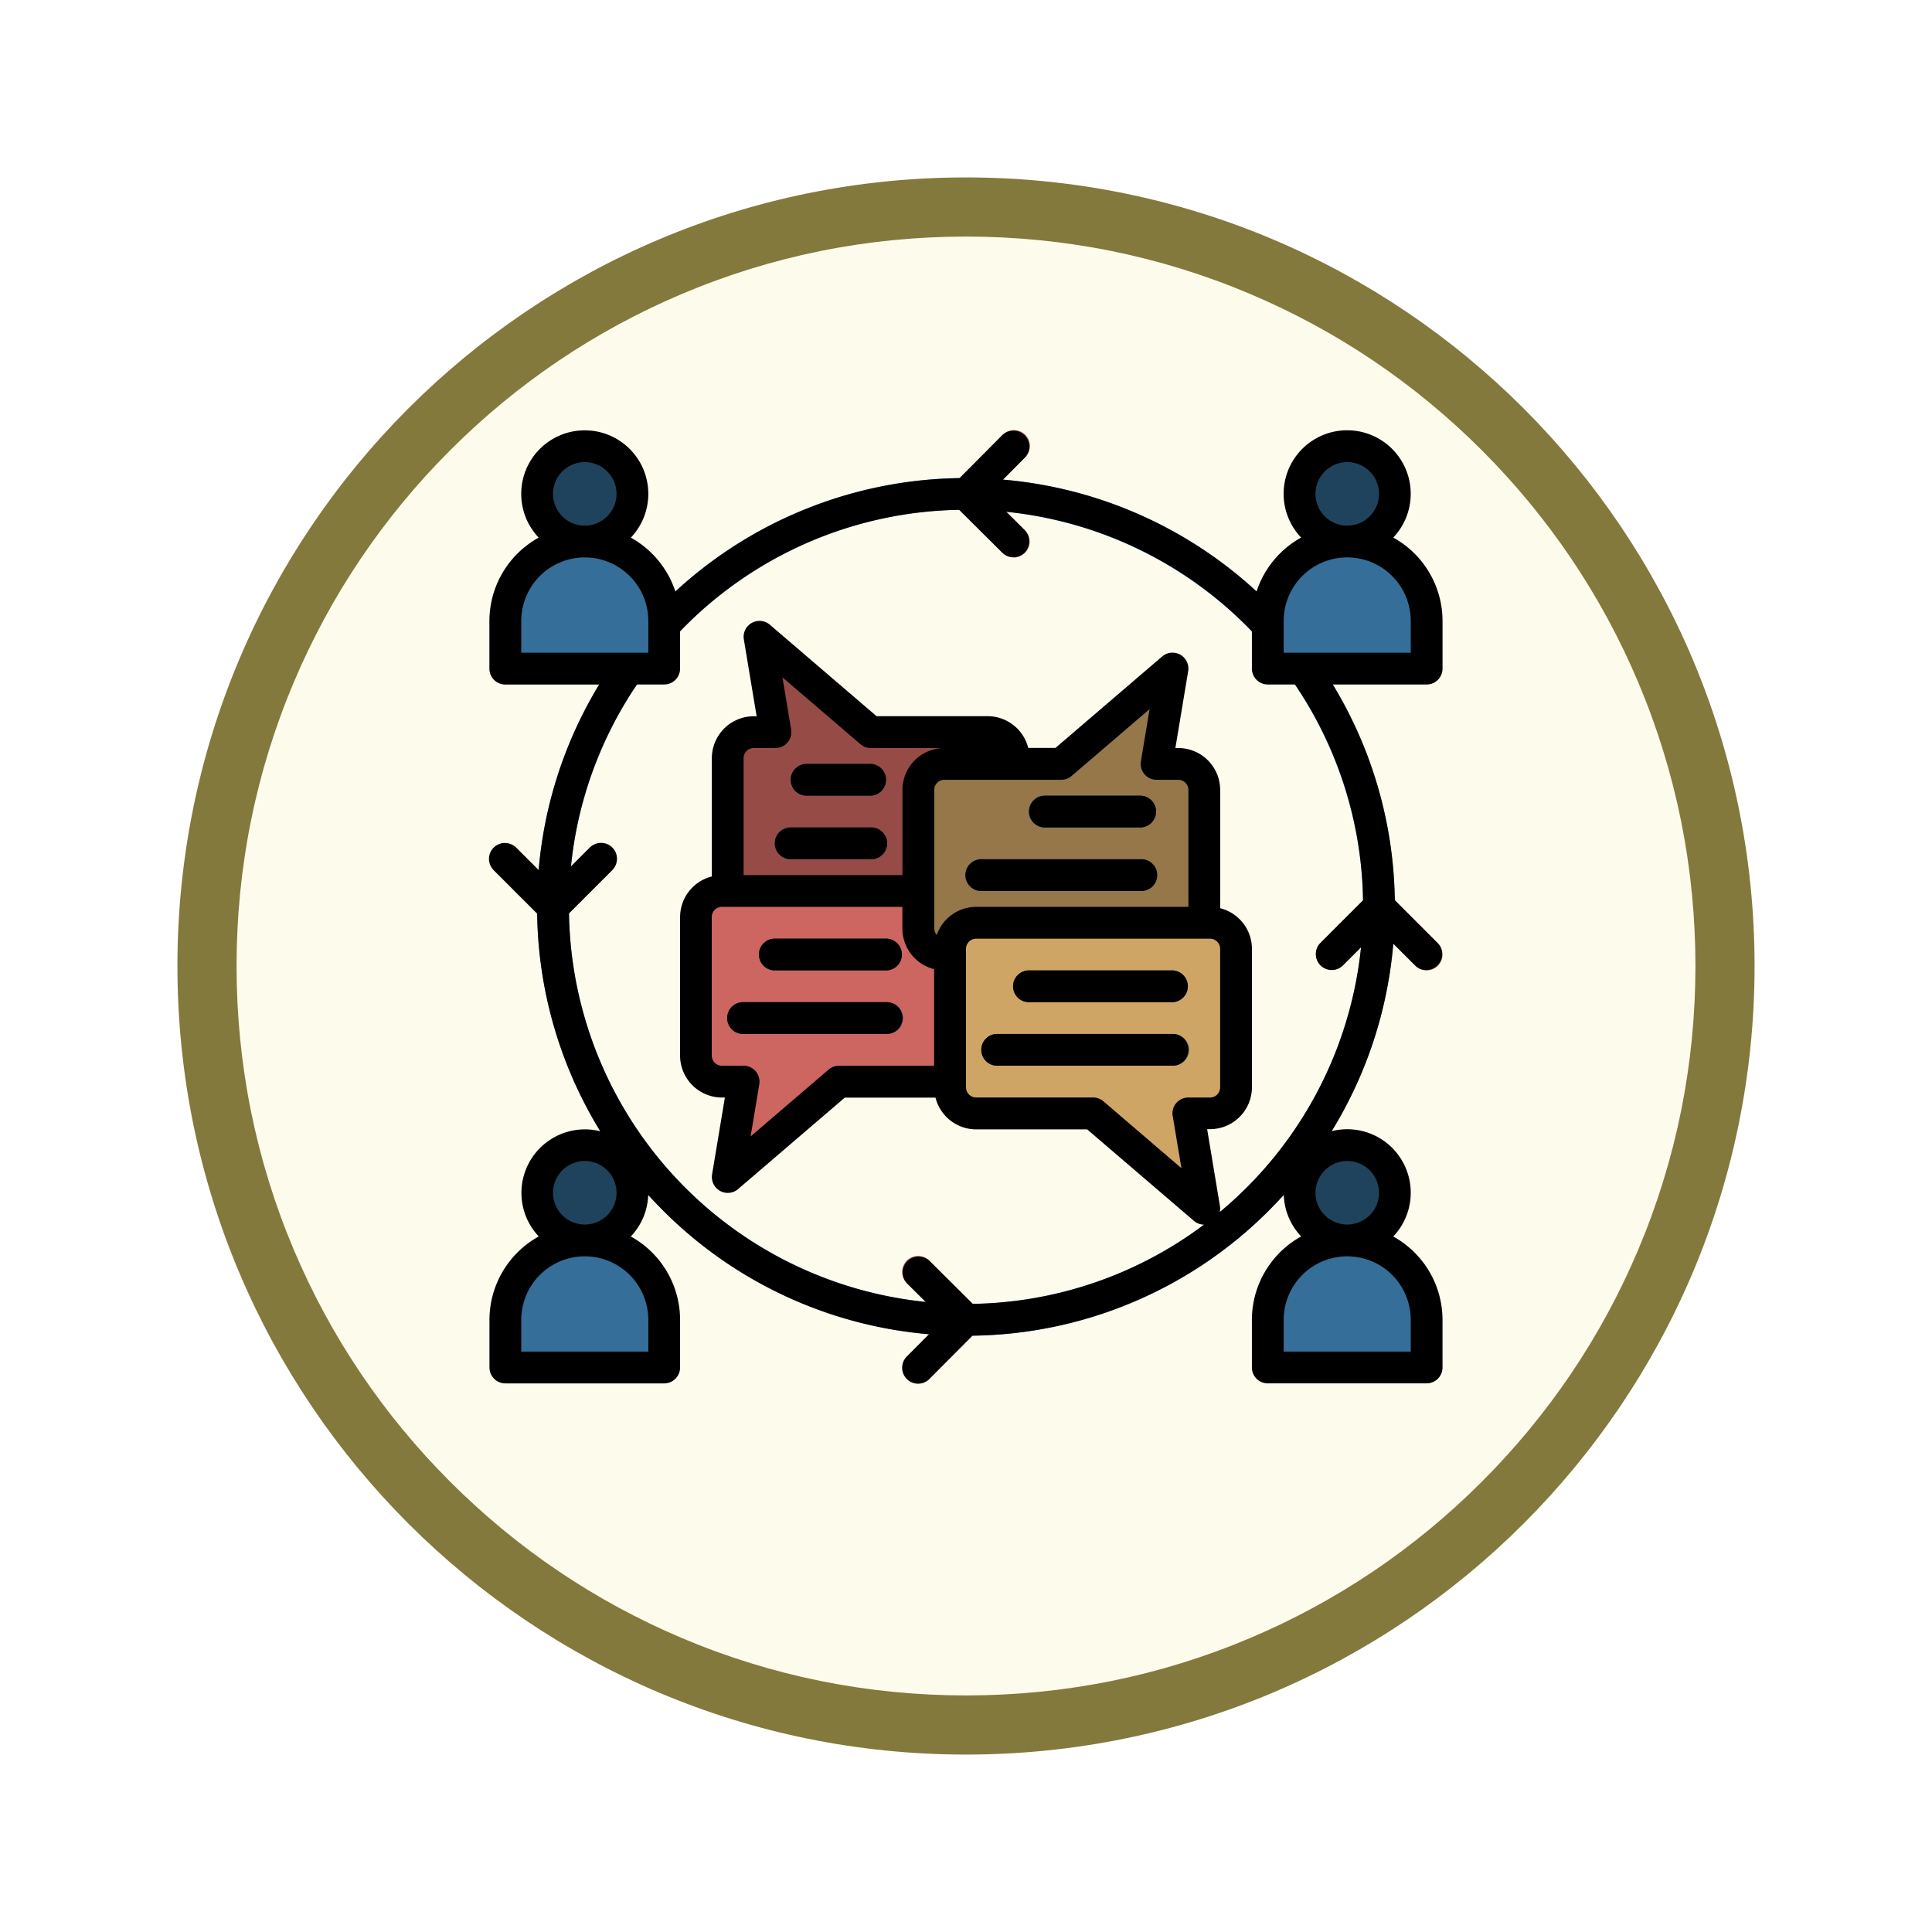 <svg xmlns="http://www.w3.org/2000/svg" xmlns:xlink="http://www.w3.org/1999/xlink" width="98" height="98" viewBox="0 0 98 98">
  <defs>
    <filter id="Trazado_982547" x="0" y="0" width="98" height="98" filterUnits="userSpaceOnUse">
      <feOffset dy="3" input="SourceAlpha"/>
      <feGaussianBlur stdDeviation="3" result="blur"/>
      <feFlood flood-opacity="0.161"/>
      <feComposite operator="in" in2="blur"/>
      <feComposite in="SourceGraphic"/>
    </filter>
    <clipPath id="clip-path">
      <path id="path8121" d="M0-682.665H48.414v48.414H0Z" transform="translate(0 682.665)"/>
    </clipPath>
  </defs>
  <g id="Grupo_1208169" data-name="Grupo 1208169" transform="translate(-191 -1910.348)">
    <g id="Grupo_1207915" data-name="Grupo 1207915" transform="translate(0 -175.204)">
      <g id="Grupo_1207712" data-name="Grupo 1207712">
        <g id="Grupo_1207285" data-name="Grupo 1207285" transform="translate(0 344.552)">
          <g id="Grupo_1206883" data-name="Grupo 1206883" transform="translate(0 -209)">
            <g id="Grupo_1204569" data-name="Grupo 1204569" transform="translate(-81 -1890.336)">
              <g id="Grupo_1203962" data-name="Grupo 1203962" transform="translate(281 3846.336)">
                <g id="Grupo_1203498" data-name="Grupo 1203498" transform="translate(0)">
                  <g id="Grupo_1202589" data-name="Grupo 1202589">
                    <g id="Grupo_1172010" data-name="Grupo 1172010">
                      <g id="Grupo_1171046" data-name="Grupo 1171046">
                        <g id="Grupo_1148525" data-name="Grupo 1148525">
                          <g transform="matrix(1, 0, 0, 1, -9, -6)" filter="url(#Trazado_982547)">
                            <g id="Trazado_982547-2" data-name="Trazado 982547" transform="translate(9 6)" fill="#fdfbec">
                              <path d="M 40 78.5 C 34.802 78.5 29.76 77.482 25.015 75.475 C 20.43 73.536 16.313 70.76 12.776 67.224 C 9.24 63.687 6.464 59.57 4.525 54.985 C 2.518 50.24 1.5 45.198 1.5 40 C 1.5 34.802 2.518 29.76 4.525 25.015 C 6.464 20.43 9.24 16.313 12.776 12.776 C 16.313 9.24 20.43 6.464 25.015 4.525 C 29.76 2.518 34.802 1.5 40 1.5 C 45.198 1.5 50.24 2.518 54.985 4.525 C 59.57 6.464 63.687 9.24 67.224 12.776 C 70.76 16.313 73.536 20.43 75.475 25.015 C 77.482 29.76 78.5 34.802 78.5 40 C 78.5 45.198 77.482 50.24 75.475 54.985 C 73.536 59.57 70.76 63.687 67.224 67.224 C 63.687 70.76 59.57 73.536 54.985 75.475 C 50.24 77.482 45.198 78.5 40 78.5 Z" stroke="none"/>
                              <path d="M 40 3 C 35.004 3 30.158 3.978 25.599 5.906 C 21.193 7.77 17.236 10.438 13.837 13.837 C 10.438 17.236 7.77 21.193 5.906 25.599 C 3.978 30.158 3 35.004 3 40 C 3 44.996 3.978 49.842 5.906 54.401 C 7.77 58.807 10.438 62.764 13.837 66.163 C 17.236 69.562 21.193 72.23 25.599 74.094 C 30.158 76.022 35.004 77 40 77 C 44.996 77 49.842 76.022 54.401 74.094 C 58.807 72.23 62.764 69.562 66.163 66.163 C 69.562 62.764 72.23 58.807 74.094 54.401 C 76.022 49.842 77 44.996 77 40 C 77 35.004 76.022 30.158 74.094 25.599 C 72.23 21.193 69.562 17.236 66.163 13.837 C 62.764 10.438 58.807 7.77 54.401 5.906 C 49.842 3.978 44.996 3 40 3 M 40 -7.62939453125e-06 C 62.091 -7.62939453125e-06 80 17.909 80 40 C 80 62.091 62.091 80 40 80 C 17.909 80 -7.62939453125e-06 62.091 -7.62939453125e-06 40 C -7.62939453125e-06 17.909 17.909 -7.62939453125e-06 40 -7.62939453125e-06 Z" stroke="none" fill="#83793c"/>
                            </g>
                          </g>
                        </g>
                      </g>
                    </g>
                  </g>
                </g>
              </g>
            </g>
          </g>
        </g>
        <g id="g8115" transform="translate(215.793 2790.01)">
          <g id="g8117" transform="translate(0 -682.665)">
            <g id="g8119" clip-path="url(#clip-path)">
              <g id="g8125" transform="translate(-33.259 0.709)">
                <path id="path8127" d="M-338.457-377.826h-25.835v-25.108c5.31-7.679,37.755-5.416,25.835,25.108" transform="translate(364.292 406.667)" fill="#fbdf63"/>
              </g>
              <g id="g8129" transform="translate(-33.259 0.709)">
                <path id="path8131" d="M-338.457-377.826h-.619c6.164-24.728-15.887-30.6-25.216-24.374v-.734c5.31-7.679,37.755-5.416,25.835,25.108" transform="translate(364.292 406.667)" fill="#f9d11f"/>
              </g>
            </g>
          </g>
          <g id="g8265" transform="translate(0 -682.665)">
            <g id="g8267" clip-path="url(#clip-path)">
              <g id="g8273" transform="translate(-33.259 51.036)">
                <path id="path8275" d="M-338.457-377.654h-25.835v-25.1c5.31-7.676,37.755-5.413,25.835,25.1" transform="translate(364.292 406.481)" fill="#003343"/>
              </g>
              <g id="g8277" transform="translate(-33.259 51.036)">
                <path id="path8279" d="M-338.457-377.654h-.619c6.164-24.717-15.887-30.585-25.216-24.362v-.734c5.31-7.676,37.755-5.413,25.835,25.1" transform="translate(364.292 406.481)" fill="#002439"/>
              </g>
            </g>
          </g>
          <g id="g8281" transform="translate(0 -682.665)">
            <g id="g8283" clip-path="url(#clip-path)">
              <g id="g8289" transform="translate(17.066 51.014)">
                <path id="path8291" d="M-338.457-377.826h-25.835v-25.108c5.31-7.679,37.755-5.416,25.835,25.108" transform="translate(364.292 406.667)" fill="#ff7e50"/>
              </g>
              <g id="g8293" transform="translate(17.066 51.014)">
                <path id="path8295" d="M-338.457-377.826h-.619c6.164-24.728-15.887-30.6-25.216-24.374v-.734c5.31-7.679,37.755-5.416,25.835,25.108" transform="translate(364.292 406.667)" fill="#ff6247"/>
              </g>
              <g id="g8297" transform="translate(2.941 54.225)">
                <path id="path8299" d="M-233.028-131.751v15.573h-14.6c-12.2-25.649,14.6-34.273,14.6-15.573" transform="translate(250.816 141.808)" fill="#ffa68a"/>
              </g>
              <g id="g8301" transform="translate(2.941 54.225)">
                <path id="path8303" d="M-233.028-131.751c-.9-16.1-20.23-9.82-14.176,15.573h-.427c-12.2-25.649,14.6-34.273,14.6-15.573" transform="translate(250.816 141.808)" fill="#ff7e50"/>
              </g>
            </g>
          </g>
        </g>
      </g>
    </g>
    <g id="discussion_5985773" transform="translate(199.829 1916.177)">
      <g id="Grupo_1208155" data-name="Grupo 1208155" transform="translate(18.416 18.417)">
        <path id="Trazado_1052707" data-name="Trazado 1052707" d="M61.755,83.509a21.755,21.755,0,1,1,15.383-6.372,21.612,21.612,0,0,1-15.383,6.372Zm0-41.9A20.143,20.143,0,1,0,81.9,61.755,20.166,20.166,0,0,0,61.755,41.611Z" transform="translate(-40 -40)" fill="#4793cd"/>
      </g>
      <circle id="Elipse_13446" data-name="Elipse 13446" cx="2.417" cy="2.417" r="2.417" transform="translate(18.416 16.806)" fill="#20435d"/>
      <path id="Trazado_1052708" data-name="Trazado 1052708" d="M28.029,72A4.029,4.029,0,0,0,24,76.029v2.417h8.057V76.029A4.029,4.029,0,0,0,28.029,72Z" transform="translate(-7.195 -50.36)" fill="#356e99"/>
      <circle id="Elipse_13447" data-name="Elipse 13447" cx="2.417" cy="2.417" r="2.417" transform="translate(57.091 16.806)" fill="#20435d"/>
      <path id="Trazado_1052709" data-name="Trazado 1052709" d="M412.029,72a4.029,4.029,0,0,1,4.029,4.029v2.417H408V76.029A4.029,4.029,0,0,1,412.029,72Z" transform="translate(-352.52 -50.36)" fill="#356e99"/>
      <circle id="Elipse_13448" data-name="Elipse 13448" cx="2.417" cy="2.417" r="2.417" transform="translate(18.416 52.258)" fill="#20435d"/>
      <path id="Trazado_1052710" data-name="Trazado 1052710" d="M28.029,424A4.029,4.029,0,0,0,24,428.029v2.417h8.057v-2.417A4.029,4.029,0,0,0,28.029,424Z" transform="translate(-7.195 -366.908)" fill="#356e99"/>
      <circle id="Elipse_13449" data-name="Elipse 13449" cx="2.417" cy="2.417" r="2.417" transform="translate(57.091 52.258)" fill="#20435d"/>
      <path id="Trazado_1052711" data-name="Trazado 1052711" d="M412.029,424a4.029,4.029,0,0,1,4.029,4.029v2.417H408v-2.417A4.029,4.029,0,0,1,412.029,424Z" transform="translate(-352.52 -366.908)" fill="#356e99"/>
      <path id="Trazado_1052712" data-name="Trazado 1052712" d="M136,133.182v-7.028a1.32,1.32,0,0,1,1.32-1.32h1.1L137.611,120l5.64,4.834h5.931a1.32,1.32,0,0,1,1.32,1.32v7.028a1.32,1.32,0,0,1-1.32,1.32H137.32A1.32,1.32,0,0,1,136,133.182Z" transform="translate(-107.915 -93.525)" fill="#974b47"/>
      <path id="Trazado_1052713" data-name="Trazado 1052713" d="M120,249.32v7.028a1.32,1.32,0,0,0,1.32,1.32h1.1l-.806,4.834,5.64-4.834h5.931a1.32,1.32,0,0,0,1.32-1.32V249.32a1.32,1.32,0,0,0-1.32-1.32H121.32A1.32,1.32,0,0,0,120,249.32Z" transform="translate(-93.526 -208.634)" fill="#cd6660"/>
      <path id="Trazado_1052714" data-name="Trazado 1052714" d="M246.5,149.182v-7.028a1.32,1.32,0,0,0-1.32-1.32h-1.1l.806-4.834-5.64,4.834H233.32a1.32,1.32,0,0,0-1.32,1.32v7.028a1.32,1.32,0,0,0,1.32,1.32h11.863A1.32,1.32,0,0,0,246.5,149.182Z" transform="translate(-194.246 -107.913)" fill="#957749"/>
      <path id="Trazado_1052715" data-name="Trazado 1052715" d="M262.5,265.32v7.028a1.32,1.32,0,0,1-1.32,1.32h-1.1l.806,4.834-5.64-4.834H249.32a1.32,1.32,0,0,1-1.32-1.32V265.32a1.32,1.32,0,0,1,1.32-1.32h11.863A1.32,1.32,0,0,1,262.5,265.32Z" transform="translate(-208.635 -223.023)" fill="#cfa565"/>
      <g id="Grupo_1208156" data-name="Grupo 1208156" transform="translate(31.308 32.92)">
        <path id="Trazado_1052716" data-name="Trazado 1052716" d="M172.029,185.611h-3.223a.806.806,0,1,1,0-1.611h3.223a.806.806,0,0,1,0,1.611Z" transform="translate(-168 -184)" fill="#20435d"/>
      </g>
      <g id="Grupo_1208157" data-name="Grupo 1208157" transform="translate(30.502 36.143)">
        <path id="Trazado_1052717" data-name="Trazado 1052717" d="M164.834,217.611h-4.029a.806.806,0,1,1,0-1.611h4.029a.806.806,0,1,1,0,1.611Z" transform="translate(-160 -216)" fill="#20435d"/>
      </g>
      <g id="Grupo_1208158" data-name="Grupo 1208158" transform="translate(43.394 34.532)">
        <path id="Trazado_1052718" data-name="Trazado 1052718" d="M293.64,201.611h-4.834a.806.806,0,1,1,0-1.611h4.834a.806.806,0,0,1,0,1.611Z" transform="translate(-288 -200)" fill="#20435d"/>
      </g>
      <g id="Grupo_1208159" data-name="Grupo 1208159" transform="translate(40.171 37.755)">
        <path id="Trazado_1052719" data-name="Trazado 1052719" d="M264.863,233.611h-8.057a.806.806,0,1,1,0-1.611h8.057a.806.806,0,1,1,0,1.611Z" transform="translate(-256 -232)" fill="#20435d"/>
      </g>
      <g id="Grupo_1208160" data-name="Grupo 1208160" transform="translate(29.697 41.783)">
        <path id="Trazado_1052720" data-name="Trazado 1052720" d="M158.446,273.611h-5.64a.806.806,0,1,1,0-1.611h5.64a.806.806,0,0,1,0,1.611Z" transform="translate(-152 -272)" fill="#20435d"/>
      </g>
      <g id="Grupo_1208161" data-name="Grupo 1208161" transform="translate(28.085 45.006)">
        <path id="Trazado_1052721" data-name="Trazado 1052721" d="M144.057,305.611h-7.251a.806.806,0,1,1,0-1.611h7.251a.806.806,0,1,1,0,1.611Z" transform="translate(-136 -304)" fill="#20435d"/>
      </g>
      <g id="Grupo_1208162" data-name="Grupo 1208162" transform="translate(42.588 43.395)">
        <path id="Trazado_1052722" data-name="Trazado 1052722" d="M288.057,289.611h-7.252a.806.806,0,1,1,0-1.611h7.252a.806.806,0,0,1,0,1.611Z" transform="translate(-280 -288)" fill="#20435d"/>
      </g>
      <g id="Grupo_1208163" data-name="Grupo 1208163" transform="translate(40.977 46.618)">
        <path id="Trazado_1052723" data-name="Trazado 1052723" d="M273.669,321.611h-8.863a.806.806,0,1,1,0-1.611h8.863a.806.806,0,1,1,0,1.611Z" transform="translate(-264 -320)" fill="#20435d"/>
      </g>
      <g id="Grupo_1208164" data-name="Grupo 1208164" transform="translate(57.897 39.366)">
        <path id="Trazado_1052724" data-name="Trazado 1052724" d="M437.64,252.029a.8.8,0,0,1-.57-.236l-1.847-1.848-1.847,1.847a.806.806,0,0,1-1.139-1.139l2.417-2.417a.806.806,0,0,1,1.139,0l2.417,2.417a.806.806,0,0,1-.57,1.375Z" transform="translate(-432 -248)" fill="#974b47"/>
      </g>
      <g id="Grupo_1208165" data-name="Grupo 1208165" transform="translate(15.999 36.949)">
        <path id="Trazado_1052725" data-name="Trazado 1052725" d="M19.222,228.03a.8.8,0,0,1-.57-.236l-2.417-2.417a.806.806,0,0,1,1.139-1.139l1.848,1.847,1.847-1.847a.806.806,0,0,1,1.139,1.139l-2.417,2.417A.8.8,0,0,1,19.222,228.03Z" transform="translate(-15.999 -224.001)" fill="#974b47"/>
      </g>
      <g id="Grupo_1208166" data-name="Grupo 1208166" transform="translate(39.365 16)">
        <path id="Trazado_1052726" data-name="Trazado 1052726" d="M251.223,22.446a.8.8,0,0,1-.568-.234l-2.417-2.4a.806.806,0,0,1,0-1.139l2.417-2.43a.806.806,0,1,1,1.143,1.136l-1.849,1.859,1.846,1.836a.806.806,0,0,1-.568,1.377Z" transform="translate(-248 -16)" fill="#974b47"/>
      </g>
      <g id="Grupo_1208167" data-name="Grupo 1208167" transform="translate(36.948 57.898)">
        <path id="Trazado_1052727" data-name="Trazado 1052727" d="M224.806,438.446a.806.806,0,0,1-.571-1.374l1.849-1.859-1.846-1.836a.806.806,0,1,1,1.136-1.143l2.417,2.4a.806.806,0,0,1,0,1.139l-2.417,2.43A.8.8,0,0,1,224.806,438.446Z" transform="translate(-224 -432.001)" fill="#974b47"/>
      </g>
      <g id="Grupo_1208168" data-name="Grupo 1208168" transform="translate(15.999 16)">
        <path id="Trazado_1052728" data-name="Trazado 1052728" d="M61.846,56.89a3.221,3.221,0,0,0-3.124-5.341,21.545,21.545,0,0,0,3.124-9.513l1.122,1.122a.806.806,0,0,0,1.139-1.139l-2.184-2.184a21.6,21.6,0,0,0-3.146-10.943h4.761a.806.806,0,0,0,.806-.806V25.669a4.837,4.837,0,0,0-2.5-4.23,3.223,3.223,0,1,0-4.674,0,4.858,4.858,0,0,0-2.259,2.733A21.679,21.679,0,0,0,42.043,18.5l1.117-1.123a.806.806,0,0,0-1.143-1.136l-2.172,2.184a21.675,21.675,0,0,0-14.415,5.75,4.859,4.859,0,0,0-2.259-2.733,3.223,3.223,0,1,0-4.674,0,4.837,4.837,0,0,0-2.5,4.23v2.417a.806.806,0,0,0,.806.806h4.761a21.561,21.561,0,0,0-3.07,9.415l-1.121-1.121a.806.806,0,1,0-1.139,1.139l2.185,2.185a21.6,21.6,0,0,0,3.2,11.04A3.221,3.221,0,0,0,18.5,56.89a4.837,4.837,0,0,0-2.5,4.23v2.417a.806.806,0,0,0,.806.806h8.057a.806.806,0,0,0,.806-.806V61.121a4.837,4.837,0,0,0-2.5-4.23,3.21,3.21,0,0,0,.883-2.106q.355.39.73.766a21.591,21.591,0,0,0,13.517,6.3L37.183,62.97a.806.806,0,1,0,1.143,1.136L40.5,61.922a21.606,21.606,0,0,0,15.057-6.368q.378-.378.734-.771a3.211,3.211,0,0,0,.883,2.106,4.837,4.837,0,0,0-2.5,4.23v2.417a.806.806,0,0,0,.806.806h8.057a.806.806,0,0,0,.806-.806V61.121a4.837,4.837,0,0,0-2.5-4.23Zm-2.337-3.827A1.611,1.611,0,1,1,57.9,54.675,1.613,1.613,0,0,1,59.509,53.063Zm0-35.452A1.611,1.611,0,1,1,57.9,19.223,1.613,1.613,0,0,1,59.509,17.611Zm-3.223,8.057a3.223,3.223,0,0,1,6.446,0V27.28H56.286ZM20.834,17.611a1.611,1.611,0,1,1-1.611,1.611A1.613,1.613,0,0,1,20.834,17.611ZM17.612,27.28V25.669a3.223,3.223,0,0,1,6.446,0V27.28Zm3.223,25.783a1.611,1.611,0,1,1-1.611,1.611A1.613,1.613,0,0,1,20.834,53.063Zm3.223,8.057v1.611H17.612V61.121a3.223,3.223,0,0,1,6.446,0Zm28.985-5.466a.8.8,0,0,0,.01-.307l-.649-3.9h.146a2.128,2.128,0,0,0,2.126-2.126V42.3a2.128,2.128,0,0,0-1.611-2.06v-6a2.129,2.129,0,0,0-2.126-2.126h-.146l.649-3.9a.806.806,0,0,0-1.319-.744l-5.414,4.64H43.329a2.128,2.128,0,0,0-2.06-1.611H35.636l-5.414-4.64a.806.806,0,0,0-1.319.744l.649,3.9h-.146a2.129,2.129,0,0,0-2.126,2.126v6a2.128,2.128,0,0,0-1.611,2.06v7.028a2.129,2.129,0,0,0,2.126,2.126h.146l-.649,3.9a.806.806,0,0,0,1.319.744l5.414-4.64h4.6a2.128,2.128,0,0,0,2.06,1.611h5.633l5.414,4.64a.8.8,0,0,0,.512.193A20.036,20.036,0,0,1,40.513,60.31l-2.19-2.178a.806.806,0,0,0-1.136,1.143l.944.938A20.143,20.143,0,0,1,20.033,40.5l2.177-2.177a.806.806,0,1,0-1.139-1.139l-.939.939a19.97,19.97,0,0,1,3.349-9.232h1.382a.806.806,0,0,0,.806-.806V26.195A20.062,20.062,0,0,1,39.83,20.033l2.19,2.178a.806.806,0,0,0,1.136-1.143l-.943-.938a20.069,20.069,0,0,1,12.461,6.064v1.891a.806.806,0,0,0,.806.806h1.382a20,20,0,0,1,3.449,10.95l-2.178,2.178a.806.806,0,0,0,1.139,1.139l.938-.938a20.128,20.128,0,0,1-7.169,13.434Zm-2.385-4.876.441,2.647-3.956-3.391a.806.806,0,0,0-.524-.194H40.686a.515.515,0,0,1-.514-.514V42.3a.515.515,0,0,1,.514-.514H52.549a.515.515,0,0,1,.514.514v7.028a.515.515,0,0,1-.514.514h-1.1a.806.806,0,0,0-.795.938ZM29.506,48.514a.806.806,0,0,0-.615-.285h-1.1a.515.515,0,0,1-.515-.515V40.686a.515.515,0,0,1,.515-.515h9.154v1.1a2.128,2.128,0,0,0,1.611,2.06v4.9H33.726a.806.806,0,0,0-.524.194l-3.956,3.391.441-2.647a.805.805,0,0,0-.18-.653Zm7.442-14.273v4.32H28.892V32.629a.515.515,0,0,1,.515-.515h1.1a.806.806,0,0,0,.795-.938l-.441-2.647,3.956,3.391a.806.806,0,0,0,.524.194h3.738A2.128,2.128,0,0,0,36.949,34.241Zm1.611,0a.515.515,0,0,1,.515-.515h5.931a.806.806,0,0,0,.524-.194l3.956-3.391-.441,2.647a.806.806,0,0,0,.795.938h1.1a.515.515,0,0,1,.515.515v5.931H40.686a2.128,2.128,0,0,0-2,1.425.51.51,0,0,1-.121-.328V34.241ZM62.732,62.732H56.286V61.121a3.223,3.223,0,0,1,6.446,0Z" transform="translate(-16 -16)"/>
        <path id="Trazado_1052729" data-name="Trazado 1052729" d="M172.029,184h-3.223a.806.806,0,1,0,0,1.611h3.223a.806.806,0,0,0,0-1.611Z" transform="translate(-152.691 -167.08)"/>
        <path id="Trazado_1052730" data-name="Trazado 1052730" d="M164.834,216h-4.029a.806.806,0,1,0,0,1.611h4.029a.806.806,0,1,0,0-1.611Z" transform="translate(-145.497 -195.857)"/>
        <path id="Trazado_1052731" data-name="Trazado 1052731" d="M288.806,201.611h4.834a.806.806,0,0,0,0-1.611h-4.834a.806.806,0,1,0,0,1.611Z" transform="translate(-260.605 -181.468)"/>
        <path id="Trazado_1052732" data-name="Trazado 1052732" d="M256.806,233.611h8.057a.806.806,0,1,0,0-1.611h-8.057a.806.806,0,1,0,0,1.611Z" transform="translate(-231.828 -210.245)"/>
        <path id="Trazado_1052733" data-name="Trazado 1052733" d="M152.806,273.611h5.64a.806.806,0,0,0,0-1.611h-5.64a.806.806,0,1,0,0,1.611Z" transform="translate(-138.303 -246.217)"/>
        <path id="Trazado_1052734" data-name="Trazado 1052734" d="M144.863,304.806a.806.806,0,0,0-.806-.806h-7.251a.806.806,0,1,0,0,1.611h7.251A.806.806,0,0,0,144.863,304.806Z" transform="translate(-123.914 -274.994)"/>
        <path id="Trazado_1052735" data-name="Trazado 1052735" d="M280.806,289.611h7.252a.806.806,0,0,0,0-1.611h-7.252a.806.806,0,1,0,0,1.611Z" transform="translate(-253.411 -260.605)"/>
        <path id="Trazado_1052736" data-name="Trazado 1052736" d="M274.474,320.806a.806.806,0,0,0-.806-.806h-8.863a.806.806,0,1,0,0,1.611h8.863A.806.806,0,0,0,274.474,320.806Z" transform="translate(-239.023 -289.383)"/>
      </g>
    </g>
  </g>
</svg>
